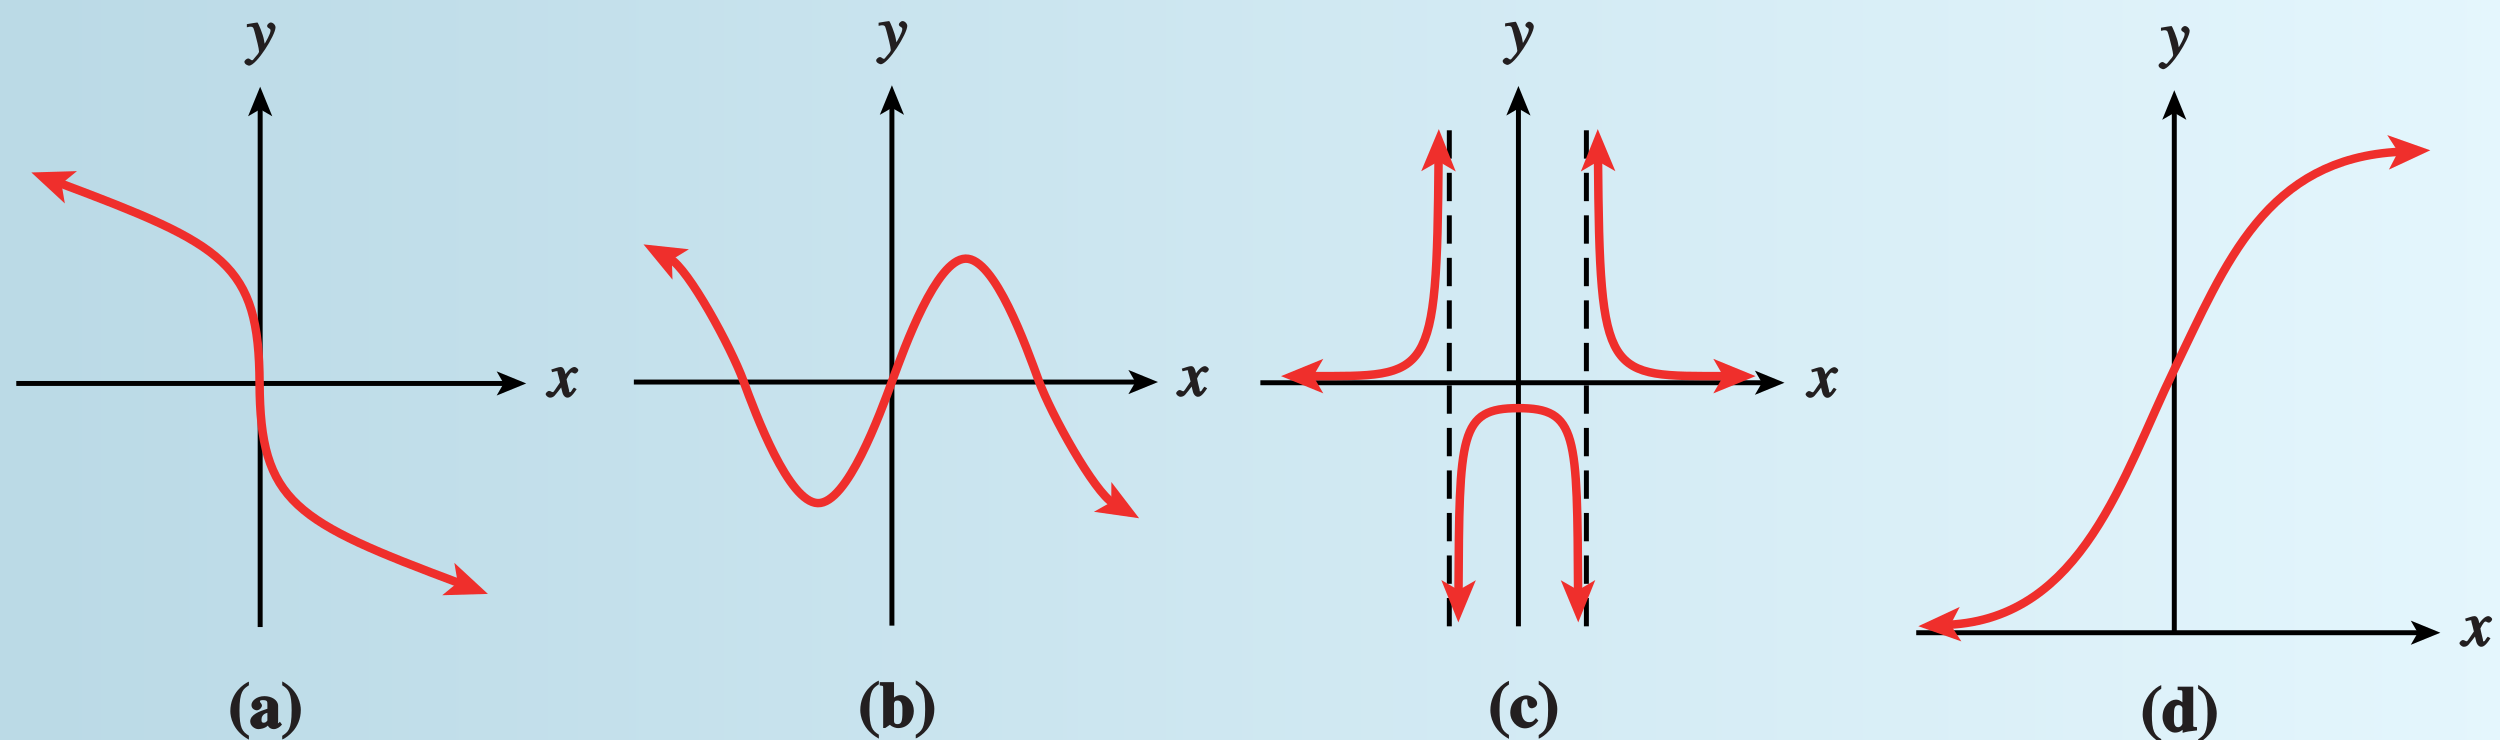 <?xml version="1.0" encoding="UTF-8"?>
<svg xmlns="http://www.w3.org/2000/svg" xmlns:xlink="http://www.w3.org/1999/xlink" width="352.8pt" height="104.428pt" viewBox="0 0 352.8 104.428" version="1.1">
<rect x="0" y="0" width="352.8" height="104.428" fill="#333333" stroke="none"/>
<defs>
<g>
<symbol overflow="visible" id="glyph0-0">
<path style="stroke:none;" d=""/>
</symbol>
<symbol overflow="visible" id="glyph0-1">
<path style="stroke:none;" d="M 2.75 -6.516 C 2.266 -6.297 0.266 -5.047 0.266 -2.406 C 0.266 -1.672 0.562 0.344 2.891 1.609 L 2.891 1.047 C 1.969 0.5 1.562 -0.047 1.562 -2.5 C 1.562 -5.234 2.094 -5.531 2.891 -6.062 L 2.891 -6.578 Z M 2.75 -6.516 "/>
</symbol>
<symbol overflow="visible" id="glyph0-2">
<path style="stroke:none;" d="M 4.156 -0.812 L 4.062 -0.719 C 4.047 -0.688 4.109 -0.719 4.078 -0.719 C 3.875 -0.719 4.016 -0.75 4.016 -0.812 L 4.016 -3.156 C 4.016 -4 3.078 -4.531 2.078 -4.531 C 0.969 -4.531 0.25 -3.844 0.25 -3.281 C 0.25 -2.656 0.875 -2.531 0.984 -2.531 C 1.453 -2.531 1.734 -3 1.734 -3.172 C 1.734 -3.516 1.453 -3.594 1.453 -3.781 C 1.453 -3.922 1.531 -3.969 1.859 -3.969 C 2.516 -3.969 2.5 -3.766 2.5 -3.312 L 2.5 -2.75 C 1.375 -2.406 0.078 -1.906 0.078 -0.969 C 0.078 -0.281 0.781 0.125 1.219 0.125 C 1.438 0.125 2.156 0.047 2.562 -0.375 C 2.562 -0.391 2.766 0.125 3.406 0.125 C 3.812 0.125 4.234 -0.125 4.562 -0.516 L 4.266 -0.922 Z M 2.531 -1.141 C 2.406 -0.984 2.297 -0.781 2 -0.781 C 1.672 -0.781 1.672 -0.969 1.672 -1.25 C 1.672 -2.031 2.438 -2.156 2.5 -2.172 L 2.5 -1.078 Z M 2.531 -1.141 "/>
</symbol>
<symbol overflow="visible" id="glyph0-3">
<path style="stroke:none;" d="M 0.25 1.516 C 0.734 1.281 2.719 0.031 2.719 -2.594 C 2.719 -3.328 2.422 -5.359 0.094 -6.609 L 0.094 -6.062 C 1.016 -5.5 1.422 -4.953 1.422 -2.516 C 1.422 0.234 0.891 0.531 0.094 1.062 L 0.094 1.578 Z M 0.25 1.516 "/>
</symbol>
<symbol overflow="visible" id="glyph0-4">
<path style="stroke:none;" d="M 4.812 -0.656 C 4.297 -0.672 4.406 -0.797 4.406 -1.047 L 4.406 -6.359 L 2.203 -6.359 L 2.203 -5.875 C 2.828 -5.828 2.875 -5.953 2.875 -5.484 L 2.875 -3.828 L 3.109 -3.938 C 2.891 -4.172 2.5 -4.531 1.969 -4.531 C 1.109 -4.531 0.078 -3.641 0.078 -2.078 C 0.078 -0.766 1.047 0.125 1.797 0.125 C 2.469 0.125 2.812 -0.156 3.141 -0.5 L 2.906 -0.609 L 2.906 0.156 C 3.609 -0.031 3.688 -0.047 4.938 -0.188 L 4.938 -0.656 Z M 2.875 -1.141 C 2.875 -1.047 2.688 -0.641 2.281 -0.641 C 1.562 -0.641 1.688 -1.688 1.688 -2.203 C 1.688 -3.078 1.688 -3.75 2.328 -3.75 C 2.828 -3.75 2.875 -3.344 2.875 -3.328 Z M 2.875 -1.141 "/>
</symbol>
<symbol overflow="visible" id="glyph0-5">
<path style="stroke:none;" d="M 0.156 -5.875 C 0.484 -5.812 0.5 -5.906 0.5 -5.484 L 0.5 0.109 L 0.797 0.109 L 1.453 -0.344 C 1.781 -0.016 2.312 0.125 2.594 0.125 C 4.078 0.125 4.828 -1.156 4.828 -2.297 C 4.828 -3.484 4.031 -4.531 3 -4.531 C 2.375 -4.531 1.953 -4.156 1.797 -3.984 L 2.031 -3.891 L 2.031 -6.359 L 0.016 -6.359 L 0.016 -5.891 Z M 2.031 -3.375 C 2.109 -3.578 2.109 -3.766 2.531 -3.766 C 3.312 -3.766 3.219 -2.703 3.219 -2.172 C 3.219 -0.75 3.047 -0.438 2.516 -0.438 C 2.016 -0.438 2.031 -0.75 2.031 -1.016 Z M 2.031 -3.375 "/>
</symbol>
<symbol overflow="visible" id="glyph0-6">
<path style="stroke:none;" d="M 3.609 -1.219 C 3.391 -0.969 3.266 -0.75 2.75 -0.75 C 2.047 -0.75 1.625 -1.344 1.625 -2.594 C 1.625 -3 1.562 -3.984 2.266 -3.984 C 2.391 -3.984 2.484 -4.031 2.484 -3.766 C 2.484 -3.281 2.625 -2.703 3.125 -2.703 C 3.203 -2.703 3.875 -2.828 3.875 -3.406 C 3.875 -4.062 2.984 -4.531 2.344 -4.531 C 1.5 -4.531 0.078 -3.844 0.078 -2.062 C 0.078 -0.969 1 0.125 2.156 0.125 C 2.859 0.125 3.547 -0.266 4.047 -0.969 L 3.703 -1.312 Z M 3.609 -1.219 "/>
</symbol>
<symbol overflow="visible" id="glyph1-0">
<path style="stroke:none;" d=""/>
</symbol>
<symbol overflow="visible" id="glyph1-1">
<path style="stroke:none;" d="M 0.141 -3.594 C 0.25 -3.625 0.312 -3.641 0.438 -3.641 C 0.953 -3.641 0.891 -3.391 1.141 -2.562 C 1.281 -2.078 1.672 -0.5 1.672 -0.156 C 1.672 0.078 1.344 0.422 1.109 0.688 C 0.812 1.047 0.812 1.094 0.672 1.094 C 0.516 1.094 0.391 0.844 0.125 0.844 C -0.062 0.844 -0.391 1.125 -0.391 1.312 C -0.391 1.688 0.172 1.859 0.25 1.859 C 1.312 1.859 4 -2.469 4 -3.547 C 4 -3.875 3.656 -4.234 3.328 -4.234 C 3.094 -4.234 2.812 -3.922 2.812 -3.781 C 2.812 -3.375 3.297 -3.469 3.297 -3.109 C 3.297 -2.625 2.641 -1.516 2.25 -0.875 L 2.547 -0.781 L 2.359 -1.828 C 2.25 -2.5 1.547 -4.25 1.438 -4.234 C 1.266 -4.234 0.562 -4.094 -0.047 -4 L -0.047 -3.562 Z M 0.141 -3.594 "/>
</symbol>
<symbol overflow="visible" id="glyph1-2">
<path style="stroke:none;" d="M 3.484 -1.234 C 3.25 -0.969 3.188 -0.672 3 -0.672 C 2.828 -0.672 2.938 -0.75 2.891 -0.906 C 2.844 -1.125 2.531 -2.344 2.531 -2.516 L 2.484 -2.406 C 2.484 -2.406 2.984 -3.469 3.234 -3.469 C 3.438 -3.469 3.5 -3.312 3.719 -3.312 C 3.938 -3.312 4.188 -3.625 4.188 -3.781 C 4.188 -4 3.828 -4.234 3.656 -4.234 C 3.188 -4.234 2.641 -3.656 2.172 -2.922 L 2.469 -2.812 L 2.359 -3.312 C 2.203 -4.109 1.906 -4.234 1.703 -4.234 C 1.406 -4.234 0.812 -4.016 0.375 -3.875 L 0.484 -3.5 C 0.906 -3.609 1.031 -3.641 1.109 -3.641 C 1.344 -3.641 1.203 -3.641 1.281 -3.359 C 1.297 -3.328 1.609 -2.125 1.609 -2.062 C 0.844 -0.969 0.734 -0.688 0.578 -0.688 C 0.422 -0.688 0.266 -0.859 0.062 -0.859 C -0.141 -0.859 -0.422 -0.562 -0.422 -0.422 C -0.422 -0.203 -0.094 0.094 0.203 0.094 C 0.484 0.094 0.703 -0.031 0.859 -0.203 C 1.156 -0.547 1.531 -1.031 1.766 -1.344 L 1.938 -0.641 C 2.062 -0.156 2.375 0.094 2.641 0.094 C 2.844 0.094 3.219 0.062 3.953 -1.109 L 3.578 -1.328 Z M 3.484 -1.234 "/>
</symbol>
</g>
<linearGradient id="linear0" gradientUnits="userSpaceOnUse" x1="2.536" y1="128" x2="252.023" y2="128" gradientTransform="matrix(1.414,0,0,0.74,-3.586,-60.946)">
<stop offset="0" style="stop-color:rgb(73.257%,85.413%,90.248%);stop-opacity:1;"/>
<stop offset="0.031" style="stop-color:rgb(73.503%,85.585%,90.388%);stop-opacity:1;"/>
<stop offset="0.062" style="stop-color:rgb(73.993%,85.927%,90.666%);stop-opacity:1;"/>
<stop offset="0.094" style="stop-color:rgb(74.486%,86.27%,90.945%);stop-opacity:1;"/>
<stop offset="0.125" style="stop-color:rgb(74.98%,86.613%,91.225%);stop-opacity:1;"/>
<stop offset="0.156" style="stop-color:rgb(75.476%,86.957%,91.502%);stop-opacity:1;"/>
<stop offset="0.188" style="stop-color:rgb(75.972%,87.302%,91.782%);stop-opacity:1;"/>
<stop offset="0.219" style="stop-color:rgb(76.471%,87.646%,92.061%);stop-opacity:1;"/>
<stop offset="0.25" style="stop-color:rgb(76.97%,87.991%,92.34%);stop-opacity:1;"/>
<stop offset="0.281" style="stop-color:rgb(77.473%,88.338%,92.619%);stop-opacity:1;"/>
<stop offset="0.312" style="stop-color:rgb(77.977%,88.684%,92.899%);stop-opacity:1;"/>
<stop offset="0.344" style="stop-color:rgb(78.481%,89.03%,93.179%);stop-opacity:1;"/>
<stop offset="0.375" style="stop-color:rgb(78.987%,89.377%,93.459%);stop-opacity:1;"/>
<stop offset="0.406" style="stop-color:rgb(79.495%,89.725%,93.739%);stop-opacity:1;"/>
<stop offset="0.438" style="stop-color:rgb(80.005%,90.073%,94.019%);stop-opacity:1;"/>
<stop offset="0.469" style="stop-color:rgb(80.516%,90.422%,94.299%);stop-opacity:1;"/>
<stop offset="0.5" style="stop-color:rgb(81.03%,90.771%,94.58%);stop-opacity:1;"/>
<stop offset="0.531" style="stop-color:rgb(81.544%,91.121%,94.861%);stop-opacity:1;"/>
<stop offset="0.562" style="stop-color:rgb(82.06%,91.472%,95.142%);stop-opacity:1;"/>
<stop offset="0.594" style="stop-color:rgb(82.578%,91.821%,95.421%);stop-opacity:1;"/>
<stop offset="0.625" style="stop-color:rgb(83.098%,92.172%,95.703%);stop-opacity:1;"/>
<stop offset="0.656" style="stop-color:rgb(83.62%,92.525%,95.985%);stop-opacity:1;"/>
<stop offset="0.688" style="stop-color:rgb(84.142%,92.877%,96.266%);stop-opacity:1;"/>
<stop offset="0.719" style="stop-color:rgb(84.665%,93.23%,96.547%);stop-opacity:1;"/>
<stop offset="0.75" style="stop-color:rgb(85.191%,93.582%,96.829%);stop-opacity:1;"/>
<stop offset="0.781" style="stop-color:rgb(85.718%,93.936%,97.112%);stop-opacity:1;"/>
<stop offset="0.812" style="stop-color:rgb(86.249%,94.29%,97.394%);stop-opacity:1;"/>
<stop offset="0.844" style="stop-color:rgb(86.778%,94.644%,97.675%);stop-opacity:1;"/>
<stop offset="0.875" style="stop-color:rgb(87.311%,95%,97.957%);stop-opacity:1;"/>
<stop offset="0.906" style="stop-color:rgb(87.845%,95.354%,98.239%);stop-opacity:1;"/>
<stop offset="0.938" style="stop-color:rgb(88.379%,95.711%,98.521%);stop-opacity:1;"/>
<stop offset="0.969" style="stop-color:rgb(88.918%,96.068%,98.805%);stop-opacity:1;"/>
<stop offset="1" style="stop-color:rgb(89.456%,96.423%,99.088%);stop-opacity:1;"/>
</linearGradient>
<clipPath id="clip1">
  <path d="M 32 96 L 43 96 L 43 104.43 L 32 104.43 Z M 32 96 "/>
</clipPath>
<clipPath id="clip2">
  <path d="M 1.516 53 L 72 53 L 72 55 L 1.516 55 Z M 1.516 53 "/>
</clipPath>
<clipPath id="clip3">
  <path d="M 1.516 19 L 72 19 L 72 90 L 1.516 90 Z M 1.516 19 "/>
</clipPath>
<clipPath id="clip4">
  <path d="M 302 96 L 313 96 L 313 104.43 L 302 104.43 Z M 302 96 "/>
</clipPath>
<clipPath id="clip5">
  <path d="M 268.215 14 L 346 14 L 346 95 L 268.215 95 Z M 268.215 14 "/>
</clipPath>
<clipPath id="clip6">
  <path d="M 121 96 L 132 96 L 132 104.43 L 121 104.43 Z M 121 96 "/>
</clipPath>
<clipPath id="clip7">
  <path d="M 210 96 L 220 96 L 220 104.43 L 210 104.43 Z M 210 96 "/>
</clipPath>
</defs>
<g id="surface1">
<path style=" stroke:none;fill-rule:nonzero;fill:url(#linear0);" d="M 0 0 L 0 104.43 L 352.801 104.43 L 352.801 0 Z M 0 0 "/>
<g clip-path="url(#clip1)" clip-rule="nonzero">
<g style="fill:rgb(13.73%,12.16%,12.549%);fill-opacity:1;">
  <use xlink:href="#glyph0-1" x="32.236" y="102.771"/>
  <use xlink:href="#glyph0-2" x="35.233" y="102.771"/>
  <use xlink:href="#glyph0-3" x="39.733" y="102.771"/>
</g>
</g>
<path style="fill:none;stroke-width:0.7;stroke-linecap:butt;stroke-linejoin:miter;stroke:rgb(0%,0%,0%);stroke-opacity:1;stroke-miterlimit:4;" d="M 265.301 321.326 L 265.301 394.619 " transform="matrix(1,0,0,-1,-228.586,409.814)"/>
<path style=" stroke:none;fill-rule:nonzero;fill:rgb(0%,0%,0%);fill-opacity:1;" d="M 36.715 12.23 L 38.422 16.41 L 36.715 15.418 L 35.008 16.41 L 36.715 12.23 "/>
<g style="fill:rgb(13.73%,12.16%,12.549%);fill-opacity:1;">
  <use xlink:href="#glyph1-1" x="34.882" y="7.408"/>
</g>
<g style="fill:rgb(13.73%,12.16%,12.549%);fill-opacity:1;">
  <use xlink:href="#glyph1-2" x="77.425" y="56.023"/>
</g>
<g clip-path="url(#clip2)" clip-rule="nonzero">
<path style="fill:none;stroke-width:0.7;stroke-linecap:butt;stroke-linejoin:miter;stroke:rgb(0%,0%,0%);stroke-opacity:1;stroke-miterlimit:4;" d="M 299.883 355.701 L 230.883 355.701 " transform="matrix(1,0,0,-1,-228.586,409.814)"/>
</g>
<path style=" stroke:none;fill-rule:nonzero;fill:rgb(0%,0%,0%);fill-opacity:1;" d="M 74.262 54.113 L 70.086 55.82 L 71.074 54.113 L 70.086 52.406 L 74.262 54.113 "/>
<g clip-path="url(#clip3)" clip-rule="nonzero">
<path style="fill:none;stroke-width:1.2;stroke-linecap:butt;stroke-linejoin:miter;stroke:rgb(93.61%,18.434%,17.378%);stroke-opacity:1;stroke-miterlimit:4;" d="M 293.469 327.49 C 270.137 336.24 265.305 338.826 265.219 355.74 C 265.137 372.658 260.305 375.24 236.969 383.99 " transform="matrix(1,0,0,-1,-228.586,409.814)"/>
</g>
<path style=" stroke:none;fill-rule:nonzero;fill:rgb(93.61%,18.434%,17.378%);fill-opacity:1;" d="M 4.418 24.336 L 10.863 24.148 L 8.68 25.934 L 9.152 28.715 L 4.418 24.336 "/>
<path style=" stroke:none;fill-rule:nonzero;fill:rgb(93.61%,18.434%,17.378%);fill-opacity:1;" d="M 68.852 83.812 L 62.406 84 L 64.59 82.211 L 64.117 79.43 L 68.852 83.812 "/>
<g clip-path="url(#clip4)" clip-rule="nonzero">
<g style="fill:rgb(13.73%,12.16%,12.549%);fill-opacity:1;">
  <use xlink:href="#glyph0-1" x="302.106" y="103.261"/>
  <use xlink:href="#glyph0-4" x="305.103" y="103.261"/>
  <use xlink:href="#glyph0-3" x="310.107" y="103.261"/>
</g>
</g>
<path style="fill:none;stroke-width:0.7;stroke-linecap:butt;stroke-linejoin:miter;stroke:rgb(0%,0%,0%);stroke-opacity:1;stroke-miterlimit:4;" d="M 535.422 320.568 L 535.422 394.119 " transform="matrix(1,0,0,-1,-228.586,409.814)"/>
<path style=" stroke:none;fill-rule:nonzero;fill:rgb(0%,0%,0%);fill-opacity:1;" d="M 306.836 12.73 L 308.543 16.91 L 306.836 15.918 L 305.129 16.91 L 306.836 12.73 "/>
<g style="fill:rgb(13.73%,12.16%,12.549%);fill-opacity:1;">
  <use xlink:href="#glyph1-1" x="305.004" y="7.908"/>
</g>
<g style="fill:rgb(13.73%,12.16%,12.549%);fill-opacity:1;">
  <use xlink:href="#glyph1-2" x="347.503" y="91.179"/>
</g>
<path style="fill:none;stroke-width:0.7;stroke-linecap:butt;stroke-linejoin:miter;stroke:rgb(0%,0%,0%);stroke-opacity:1;stroke-miterlimit:4;" d="M 570.004 320.525 L 499.004 320.525 " transform="matrix(1,0,0,-1,-228.586,409.814)"/>
<path style=" stroke:none;fill-rule:nonzero;fill:rgb(0%,0%,0%);fill-opacity:1;" d="M 344.383 89.289 L 340.207 90.996 L 341.195 89.289 L 340.207 87.582 L 344.383 89.289 "/>
<g clip-path="url(#clip5)" clip-rule="nonzero">
<path style="fill:none;stroke-width:1.2;stroke-linecap:butt;stroke-linejoin:miter;stroke:rgb(93.61%,18.434%,17.378%);stroke-opacity:1;stroke-miterlimit:4;" d="M 503.527 321.646 C 522.527 322.564 528.176 342.763 535.426 357.681 C 542.676 372.595 548.32 387.482 567.32 388.4 " transform="matrix(1,0,0,-1,-228.586,409.814)"/>
</g>
<path style=" stroke:none;fill-rule:nonzero;fill:rgb(93.61%,18.434%,17.378%);fill-opacity:1;" d="M 342.965 21.211 L 337.121 23.934 L 338.418 21.43 L 336.887 19.062 L 342.965 21.211 "/>
<path style=" stroke:none;fill-rule:nonzero;fill:rgb(93.61%,18.434%,17.378%);fill-opacity:1;" d="M 270.711 88.371 L 276.559 85.645 L 275.262 88.148 L 276.793 90.52 L 270.711 88.371 "/>
<g clip-path="url(#clip6)" clip-rule="nonzero">
<g style="fill:rgb(13.73%,12.16%,12.549%);fill-opacity:1;">
  <use xlink:href="#glyph0-1" x="121.135" y="102.626"/>
  <use xlink:href="#glyph0-5" x="124.132" y="102.626"/>
  <use xlink:href="#glyph0-3" x="129.136" y="102.626"/>
</g>
</g>
<path style="fill:none;stroke-width:0.7;stroke-linecap:butt;stroke-linejoin:miter;stroke:rgb(0%,0%,0%);stroke-opacity:1;stroke-miterlimit:4;" d="M 354.453 321.525 L 354.453 394.818 " transform="matrix(1,0,0,-1,-228.586,409.814)"/>
<path style=" stroke:none;fill-rule:nonzero;fill:rgb(0%,0%,0%);fill-opacity:1;" d="M 125.867 12.031 L 127.574 16.211 L 125.867 15.219 L 124.156 16.211 L 125.867 12.031 "/>
<g style="fill:rgb(13.73%,12.16%,12.549%);fill-opacity:1;">
  <use xlink:href="#glyph1-1" x="124.034" y="7.207"/>
</g>
<g style="fill:rgb(13.73%,12.16%,12.549%);fill-opacity:1;">
  <use xlink:href="#glyph1-2" x="166.4" y="55.901"/>
</g>
<path style="fill:none;stroke-width:0.7;stroke-linecap:butt;stroke-linejoin:miter;stroke:rgb(0%,0%,0%);stroke-opacity:1;stroke-miterlimit:4;" d="M 389.035 355.9 L 318.035 355.9 " transform="matrix(1,0,0,-1,-228.586,409.814)"/>
<path style=" stroke:none;fill-rule:nonzero;fill:rgb(0%,0%,0%);fill-opacity:1;" d="M 163.414 53.914 L 159.234 55.621 L 160.227 53.914 L 159.234 52.207 L 163.414 53.914 "/>
<path style="fill:none;stroke-width:1.2;stroke-linecap:butt;stroke-linejoin:miter;stroke:rgb(93.61%,18.434%,17.378%);stroke-opacity:1;stroke-miterlimit:4;" d="M 385.683 338.814 C 383.004 340.385 376.933 351.314 375.183 356.064 C 373.433 360.814 368.965 373.439 364.84 373.314 C 360.715 373.189 356.246 360.814 354.496 356.064 C 352.746 351.314 348.121 338.689 343.996 338.814 C 339.871 338.939 335.246 351.314 333.496 356.064 C 331.746 360.814 325.719 371.916 323.121 373.314 " transform="matrix(1,0,0,-1,-228.586,409.814)"/>
<path style=" stroke:none;fill-rule:nonzero;fill:rgb(93.61%,18.434%,17.378%);fill-opacity:1;" d="M 90.809 34.488 L 97.219 35.176 L 94.812 36.648 L 94.902 39.469 L 90.809 34.488 "/>
<path style=" stroke:none;fill-rule:nonzero;fill:rgb(93.61%,18.434%,17.378%);fill-opacity:1;" d="M 160.754 73.137 L 154.371 72.227 L 156.824 70.84 L 156.836 68.02 L 160.754 73.137 "/>
<g style="fill:rgb(13.73%,12.16%,12.549%);fill-opacity:1;">
  <use xlink:href="#glyph1-2" x="255.226" y="56.045"/>
</g>
<g clip-path="url(#clip7)" clip-rule="nonzero">
<g style="fill:rgb(13.73%,12.16%,12.549%);fill-opacity:1;">
  <use xlink:href="#glyph0-1" x="210.054" y="102.661"/>
  <use xlink:href="#glyph0-6" x="213.051" y="102.661"/>
  <use xlink:href="#glyph0-3" x="217.047" y="102.661"/>
</g>
</g>
<path style="fill:none;stroke-width:0.7;stroke-linecap:butt;stroke-linejoin:miter;stroke:rgb(0%,0%,0%);stroke-opacity:1;stroke-miterlimit:4;" d="M 442.867 321.427 L 442.867 394.72 " transform="matrix(1,0,0,-1,-228.586,409.814)"/>
<path style=" stroke:none;fill-rule:nonzero;fill:rgb(0%,0%,0%);fill-opacity:1;" d="M 214.281 12.129 L 215.988 16.309 L 214.281 15.316 L 212.57 16.309 L 214.281 12.129 "/>
<g style="fill:rgb(13.73%,12.16%,12.549%);fill-opacity:1;">
  <use xlink:href="#glyph1-1" x="212.448" y="7.301"/>
</g>
<path style="fill:none;stroke-width:0.7;stroke-linecap:butt;stroke-linejoin:miter;stroke:rgb(0%,0%,0%);stroke-opacity:1;stroke-miterlimit:4;" d="M 477.449 355.802 L 406.449 355.802 " transform="matrix(1,0,0,-1,-228.586,409.814)"/>
<path style=" stroke:none;fill-rule:nonzero;fill:rgb(0%,0%,0%);fill-opacity:1;" d="M 251.828 54.012 L 247.648 55.719 L 248.641 54.012 L 247.648 52.305 L 251.828 54.012 "/>
<path style="fill:none;stroke-width:0.7;stroke-linecap:butt;stroke-linejoin:miter;stroke:rgb(0%,0%,0%);stroke-opacity:1;stroke-dasharray:4,2;stroke-miterlimit:4;" d="M 433.113 321.427 L 433.113 391.72 M 452.457 321.427 L 452.457 391.72 " transform="matrix(1,0,0,-1,-228.586,409.814)"/>
<path style="fill:none;stroke-width:1.2;stroke-linecap:butt;stroke-linejoin:miter;stroke:rgb(93.61%,18.434%,17.378%);stroke-opacity:1;stroke-miterlimit:4;" d="M 472.098 356.736 C 455.176 356.744 454.355 356.025 454.098 387.361 " transform="matrix(1,0,0,-1,-228.586,409.814)"/>
<path style=" stroke:none;fill-rule:nonzero;fill:rgb(93.61%,18.434%,17.378%);fill-opacity:1;" d="M 225.477 18.215 L 227.965 24.164 L 225.516 22.77 L 223.086 24.207 L 225.477 18.215 "/>
<path style=" stroke:none;fill-rule:nonzero;fill:rgb(93.61%,18.434%,17.378%);fill-opacity:1;" d="M 247.75 53.078 L 241.777 55.516 L 243.195 53.078 L 241.781 50.637 L 247.75 53.078 "/>
<path style="fill:none;stroke-width:1.2;stroke-linecap:butt;stroke-linejoin:miter;stroke:rgb(93.61%,18.434%,17.378%);stroke-opacity:1;stroke-miterlimit:4;" d="M 413.598 356.736 C 430.519 356.744 431.34 356.025 431.598 387.361 " transform="matrix(1,0,0,-1,-228.586,409.814)"/>
<path style=" stroke:none;fill-rule:nonzero;fill:rgb(93.61%,18.434%,17.378%);fill-opacity:1;" d="M 203.047 18.215 L 205.438 24.207 L 203.008 22.77 L 200.559 24.164 L 203.047 18.215 "/>
<path style=" stroke:none;fill-rule:nonzero;fill:rgb(93.61%,18.434%,17.378%);fill-opacity:1;" d="M 180.777 53.078 L 186.746 50.637 L 185.328 53.078 L 186.746 55.516 L 180.777 53.078 "/>
<path style="fill:none;stroke-width:1.2;stroke-linecap:butt;stroke-linejoin:miter;stroke:rgb(93.61%,18.434%,17.378%);stroke-opacity:1;stroke-miterlimit:4;" d="M 434.41 326.217 C 434.535 348.592 434.535 352.217 442.848 352.217 C 451.223 352.217 451.16 348.592 451.285 326.217 " transform="matrix(1,0,0,-1,-228.586,409.814)"/>
<path style=" stroke:none;fill-rule:nonzero;fill:rgb(93.61%,18.434%,17.378%);fill-opacity:1;" d="M 222.723 87.836 L 220.25 81.879 L 222.699 83.281 L 225.129 81.852 L 222.723 87.836 "/>
<path style=" stroke:none;fill-rule:nonzero;fill:rgb(93.61%,18.434%,17.378%);fill-opacity:1;" d="M 205.801 87.836 L 203.395 81.852 L 205.828 83.281 L 208.273 81.879 L 205.801 87.836 "/>
<path style="fill:none;stroke-width:0.5;stroke-linecap:butt;stroke-linejoin:miter;stroke:rgb(100%,100%,100%);stroke-opacity:1;stroke-miterlimit:10;" d="M 42 804.002 L 42 780.002 M -0 762.002 L 24 762.002 M 654 804.002 L 654 780.002 M 696 762.002 L 672 762.002 M 42 0.002 L 42 24.002 M -0 42.002 L 24 42.002 M 654 0.002 L 654 24.002 M 696 42.002 L 672 42.002 " transform="matrix(1,0,0,-1,-228.586,409.814)"/>
<path style="fill:none;stroke-width:0.25;stroke-linecap:butt;stroke-linejoin:miter;stroke:rgb(0%,0%,0%);stroke-opacity:1;stroke-miterlimit:10;" d="M 42 804.002 L 42 780.002 M -0 762.002 L 24 762.002 M 654 804.002 L 654 780.002 M 696 762.002 L 672 762.002 M 42 0.002 L 42 24.002 M -0 42.002 L 24 42.002 M 654 0.002 L 654 24.002 M 696 42.002 L 672 42.002 " transform="matrix(1,0,0,-1,-228.586,409.814)"/>
<path style="fill:none;stroke-width:0.5;stroke-linecap:butt;stroke-linejoin:miter;stroke:rgb(100%,100%,100%);stroke-opacity:1;stroke-miterlimit:10;" d="M 324 792.002 L 372 792.002 M 324 12.002 L 372 12.002 M 12 426.002 L 12 378.002 M 684 426.002 L 684 378.002 M 348 804.002 L 348 780.002 M 348 24.002 L 348 0.002 M -0 402.002 L 24 402.002 M 672 402.002 L 696 402.002 M 348 792.002 L 354 792.002 C 354 788.689 351.312 786.002 348 786.002 C 344.687 786.002 342 788.689 342 792.002 C 342 795.31 344.687 798.002 348 798.002 C 351.312 798.002 354 795.31 354 792.002 M 348 12.002 L 354 12.002 C 354 8.689 351.312 6.002 348 6.002 C 344.687 6.002 342 8.689 342 12.002 C 342 15.31 344.687 18.002 348 18.002 C 351.312 18.002 354 15.31 354 12.002 M 12 402.002 L 18 402.002 C 18 398.689 15.312 396.002 12 396.002 C 8.687 396.002 6 398.689 6 402.002 C 6 405.31 8.687 408.002 12 408.002 C 15.312 408.002 18 405.31 18 402.002 M 684 402.002 L 690 402.002 C 690 398.689 687.312 396.002 684 396.002 C 680.687 396.002 678 398.689 678 402.002 C 678 405.31 680.687 408.002 684 408.002 C 687.312 408.002 690 405.31 690 402.002 " transform="matrix(1,0,0,-1,-228.586,409.814)"/>
<path style="fill:none;stroke-width:0.25;stroke-linecap:butt;stroke-linejoin:miter;stroke:rgb(0%,0%,0%);stroke-opacity:1;stroke-miterlimit:10;" d="M 324 792.002 L 372 792.002 M 324 12.002 L 372 12.002 M 12 426.002 L 12 378.002 M 684 426.002 L 684 378.002 M 348 804.002 L 348 780.002 M 348 24.002 L 348 0.002 M -0 402.002 L 24 402.002 M 672 402.002 L 696 402.002 M 348 792.002 L 354 792.002 C 354 788.689 351.312 786.002 348 786.002 C 344.687 786.002 342 788.689 342 792.002 C 342 795.31 344.687 798.002 348 798.002 C 351.312 798.002 354 795.31 354 792.002 M 348 12.002 L 354 12.002 C 354 8.689 351.312 6.002 348 6.002 C 344.687 6.002 342 8.689 342 12.002 C 342 15.31 344.687 18.002 348 18.002 C 351.312 18.002 354 15.31 354 12.002 M 12 402.002 L 18 402.002 C 18 398.689 15.312 396.002 12 396.002 C 8.687 396.002 6 398.689 6 402.002 C 6 405.31 8.687 408.002 12 408.002 C 15.312 408.002 18 405.31 18 402.002 M 684 402.002 L 690 402.002 C 690 398.689 687.312 396.002 684 396.002 C 680.687 396.002 678 398.689 678 402.002 C 678 405.31 680.687 408.002 684 408.002 C 687.312 408.002 690 405.31 690 402.002 " transform="matrix(1,0,0,-1,-228.586,409.814)"/>
</g>
</svg>
